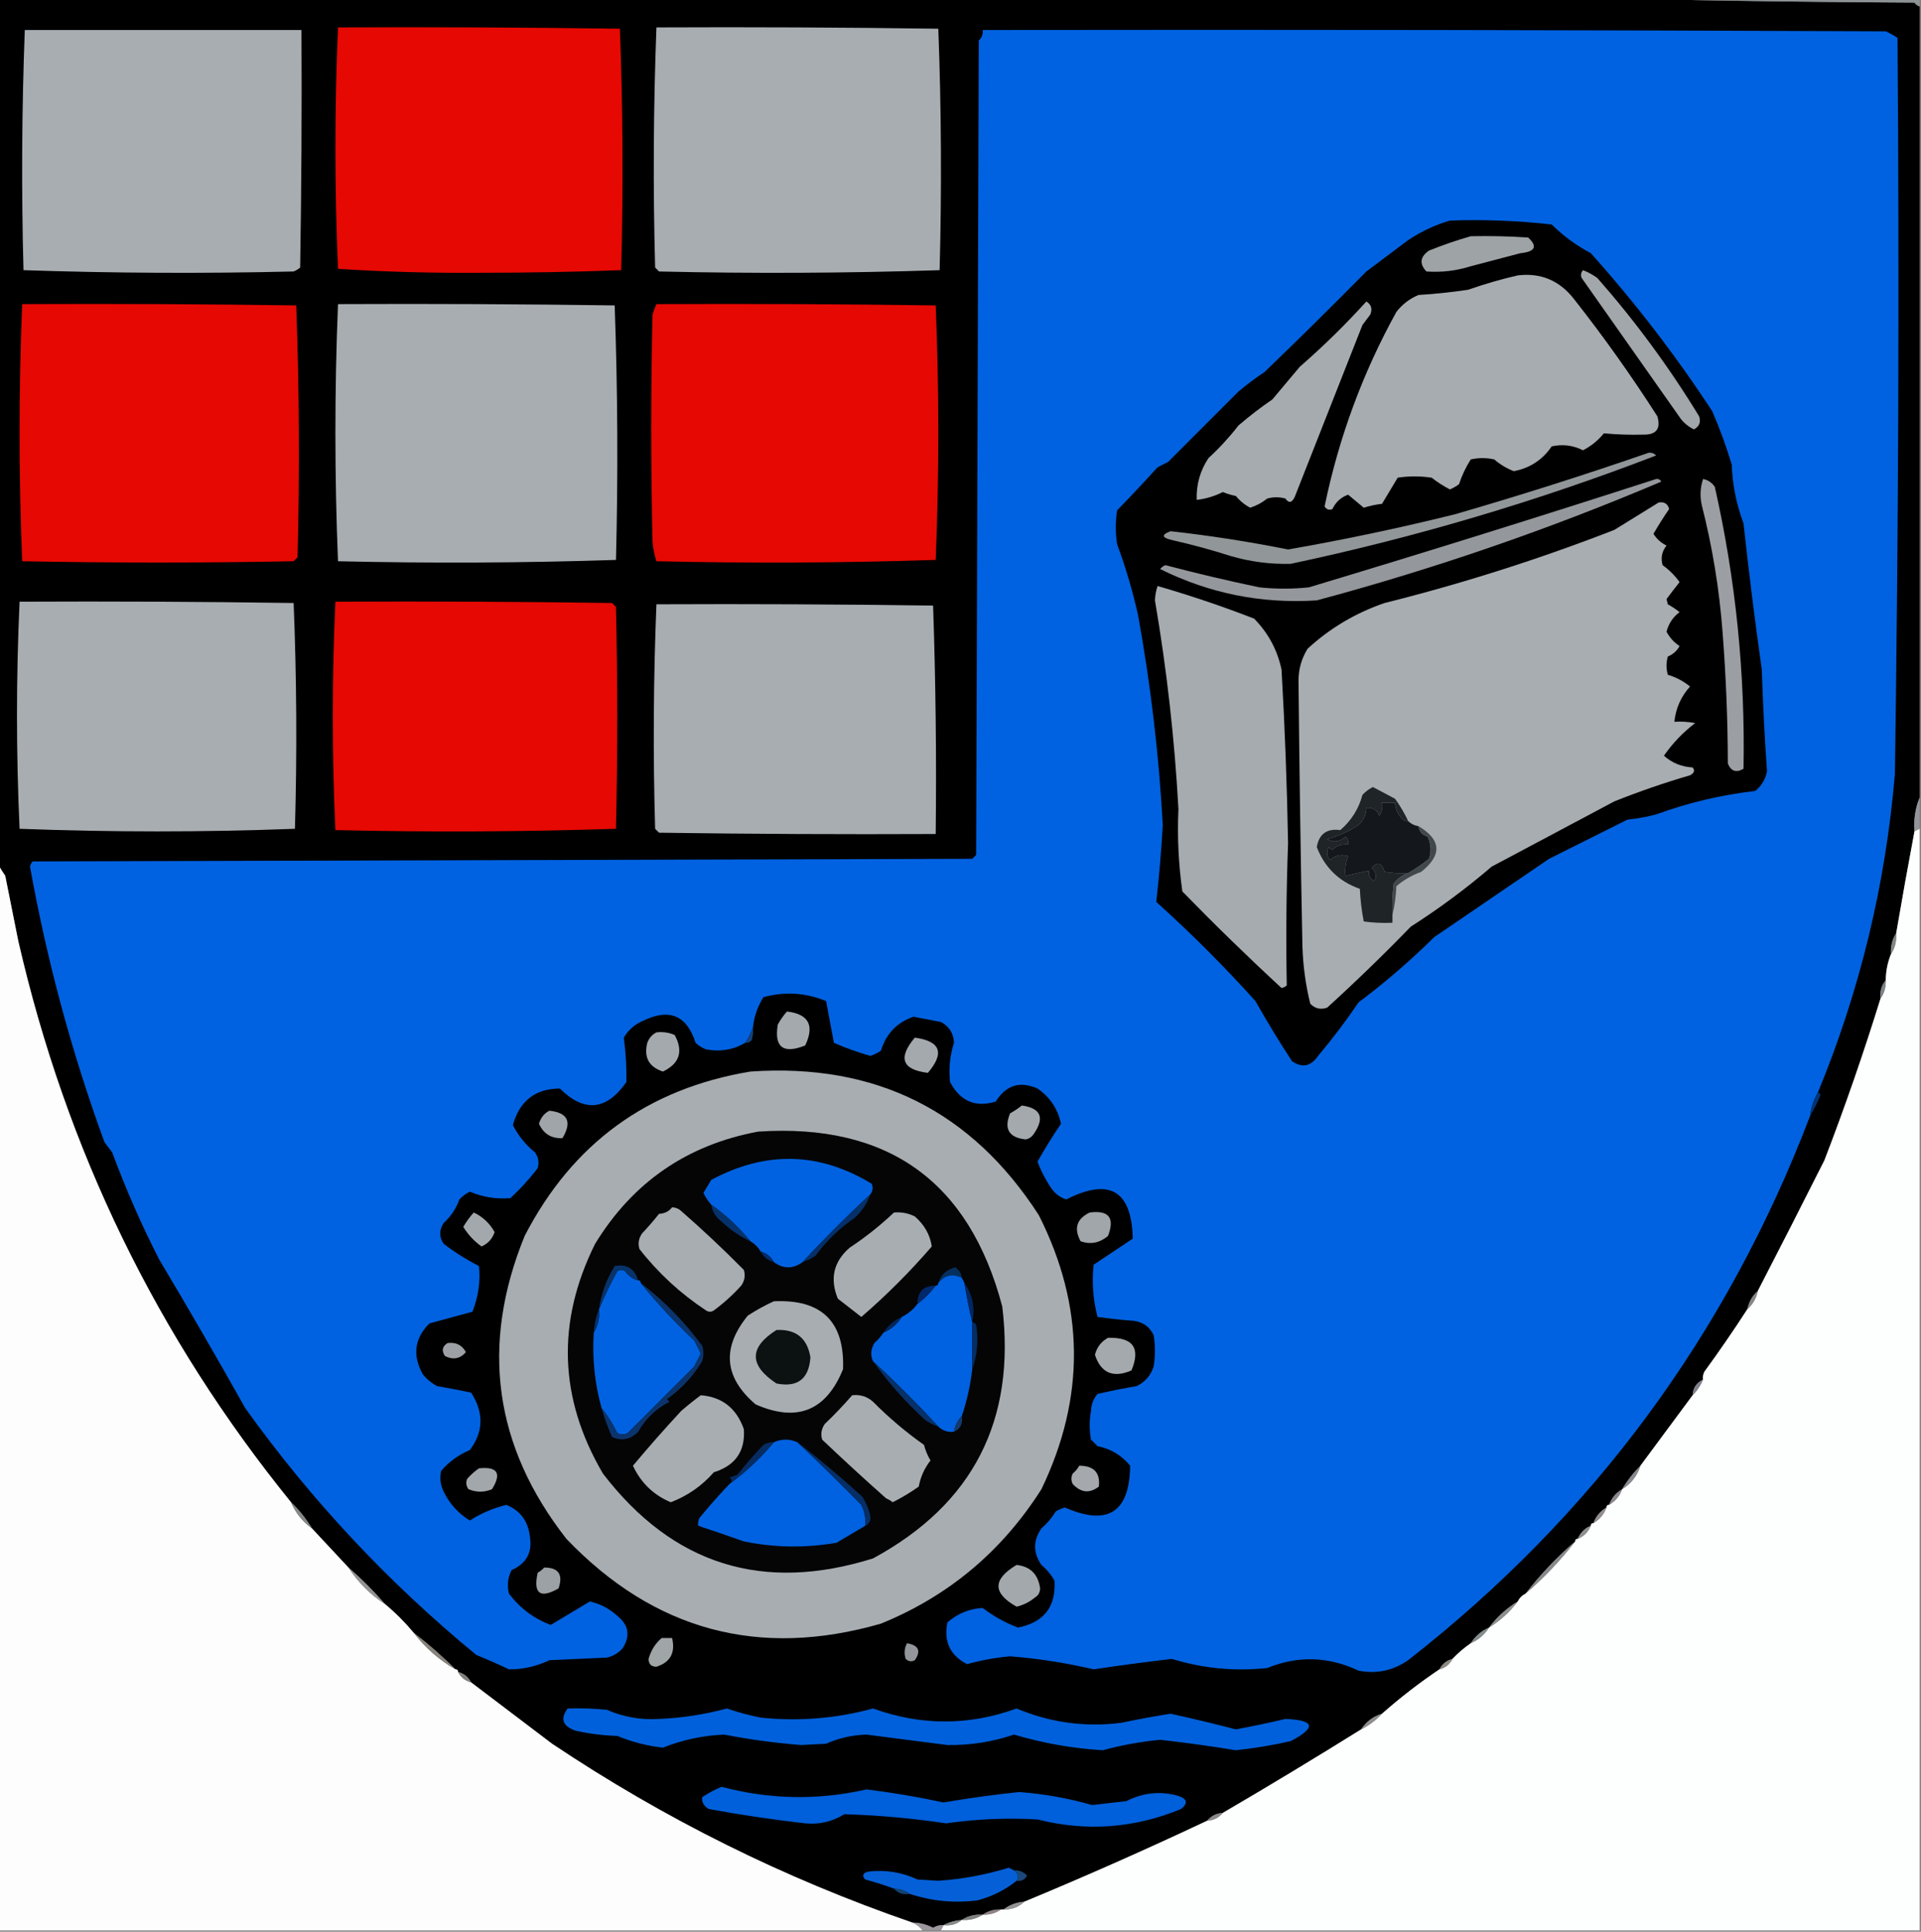 <?xml version="1.0" encoding="UTF-8"?>
<!DOCTYPE svg PUBLIC "-//W3C//DTD SVG 1.1//EN" "http://www.w3.org/Graphics/SVG/1.1/DTD/svg11.dtd">
<svg xmlns="http://www.w3.org/2000/svg" version="1.1" width="736px" height="740px" style="shape-rendering:geometricPrecision; text-rendering:geometricPrecision; image-rendering:optimizeQuality; fill-rule:evenodd; clip-rule:evenodd" xmlns:xlink="http://www.w3.org/1999/xlink">
<rect width="100%" height="100%" fill="#808080" stroke="none"/>
<g><path style="opacity:1" fill="#000000" d="M -0.5,-0.5 C 207.5,-0.5 415.5,-0.5 623.5,-0.5C 659.998,0.333 696.664,0.833 733.5,1C 734.044,1.717 734.711,2.217 735.5,2.5C 735.5,103.5 735.5,204.5 735.5,305.5C 733.823,309.545 733.156,313.878 733.5,318.5C 731.063,331.452 728.73,344.452 726.5,357.5C 724.96,359.838 724.294,362.505 724.5,365.5C 723.207,368.679 722.54,372.012 722.5,375.5C 720.837,377.438 720.171,379.772 720.5,382.5C 714.039,403.38 706.873,424.047 699,444.5C 690.598,461.2 682.098,477.867 673.5,494.5C 671.412,496.336 670.079,498.669 669.5,501.5C 664.281,509.574 658.781,517.574 653,525.5C 652.517,526.448 652.351,527.448 652.5,528.5C 649.956,529.708 648.622,531.708 648.5,534.5C 641.865,543.476 635.198,552.476 628.5,561.5C 625.791,564.208 623.458,567.208 621.5,570.5C 619.086,571.911 617.419,573.911 616.5,576.5C 615.833,576.5 615.5,576.833 615.5,577.5C 613.086,578.911 611.419,580.911 610.5,583.5C 609.833,583.5 609.5,583.833 609.5,584.5C 607.184,585.422 605.517,587.089 604.5,589.5C 603.833,589.5 603.5,589.833 603.5,590.5C 596.442,596.556 590.109,603.222 584.5,610.5C 583.167,611.167 582.167,612.167 581.5,613.5C 577.229,616.101 573.563,619.434 570.5,623.5C 567.573,624.757 565.239,626.757 563.5,629.5C 560.94,631.273 558.607,633.273 556.5,635.5C 554.251,636.08 552.585,637.413 551.5,639.5C 543.797,644.685 536.463,650.352 529.5,656.5C 526.109,657.529 523.443,659.529 521.5,662.5C 503.959,673.434 486.292,684.101 468.5,694.5C 466.03,694.654 464.03,695.654 462.5,697.5C 439.344,708.415 416.011,718.749 392.5,728.5C 389.458,728.733 386.792,729.733 384.5,731.5C 384.167,731.5 383.833,731.5 383.5,731.5C 380.848,731.41 378.515,732.076 376.5,733.5C 373.505,733.294 370.838,733.96 368.5,735.5C 365.933,735.721 363.599,736.388 361.5,737.5C 360.07,737.421 358.736,737.754 357.5,738.5C 354.979,737.215 352.313,736.548 349.5,736.5C 300.462,719.593 254.462,696.759 211.5,668C 201.185,660.172 190.852,652.339 180.5,644.5C 179.415,642.413 177.749,641.08 175.5,640.5C 175.5,639.833 175.167,639.5 174.5,639.5C 169.468,634.467 164.135,629.801 158.5,625.5C 155.167,621.5 151.5,617.833 147.5,614.5C 143.167,609.5 138.5,604.833 133.5,600.5C 128.861,595.526 124.195,590.526 119.5,585.5C 117.312,581.793 114.645,578.46 111.5,575.5C 60.159,512.145 25.326,440.478 7,360.5C 5.331,352.138 3.664,343.805 2,335.5C 1.066,334.142 0.232,332.808 -0.5,331.5C -0.5,220.833 -0.5,110.167 -0.5,-0.5 Z"/></g>
<g><path style="opacity:1" fill="#8d9395" d="M 623.5,-0.5 C 660.833,-0.5 698.167,-0.5 735.5,-0.5C 735.5,0.5 735.5,1.5 735.5,2.5C 734.711,2.217 734.044,1.717 733.5,1C 696.664,0.833 659.998,0.333 623.5,-0.5 Z"/></g>
<g><path style="opacity:1" fill="#e60802" d="M 129.5,10.5 C 165.502,10.333 201.502,10.5 237.5,11C 238.662,41.762 238.829,72.595 238,103.5C 220.239,104.163 202.405,104.497 184.5,104.5C 166.079,104.655 147.746,104.155 129.5,103C 128.17,72.167 128.17,41.333 129.5,10.5 Z"/></g>
<g><path style="opacity:1" fill="#a8adb1" d="M 251.5,10.5 C 287.502,10.333 323.502,10.5 359.5,11C 360.662,41.762 360.829,72.595 360,103.5C 324.238,104.663 288.405,104.829 252.5,104C 252,103.5 251.5,103 251,102.5C 250.175,71.762 250.342,41.095 251.5,10.5 Z"/></g>
<g><path style="opacity:1" fill="#0062e1" d="M 696.5,418.5 C 694.928,421.215 693.928,424.215 693.5,427.5C 661.58,511.266 610.246,580.766 539.5,636C 533.722,640.01 527.388,641.344 520.5,640C 508.964,634.529 497.297,634.196 485.5,639C 473.08,640.33 460.914,639.163 449,635.5C 438.977,636.673 428.977,638.006 419,639.5C 408.479,637.038 397.812,635.372 387,634.5C 381.4,635.016 375.9,636.016 370.5,637.5C 363.989,634.142 361.489,628.809 363,621.5C 366.999,618.073 371.499,616.239 376.5,616C 380.708,619.184 385.208,621.684 390,623.5C 399.97,621.539 404.637,615.539 404,605.5C 402.71,603.208 401.043,601.208 399,599.5C 395.788,594.867 395.788,590.2 399,585.5C 401.19,583.612 403.023,581.445 404.5,579C 405.609,578.362 406.775,577.862 408,577.5C 424.441,584.717 432.774,579.383 433,561.5C 429.754,557.523 425.587,555.023 420.5,554C 419.667,553.167 418.833,552.333 418,551.5C 417.333,547.833 417.333,544.167 418,540.5C 418.093,537.993 418.926,535.826 420.5,534C 425.444,532.856 430.444,531.856 435.5,531C 438.728,529.437 440.895,526.937 442,523.5C 442.667,519.5 442.667,515.5 442,511.5C 440.52,508.337 438.02,506.504 434.5,506C 429.802,505.649 425.136,505.149 420.5,504.5C 418.786,497.931 418.286,491.264 419,484.5C 424,481.167 429,477.833 434,474.5C 433.595,456.071 425.095,451.071 408.5,459.5C 406.247,458.747 404.413,457.414 403,455.5C 400.747,452.239 398.913,448.739 397.5,445C 400.323,440.02 403.323,435.187 406.5,430.5C 405.297,424.798 402.297,420.298 397.5,417C 390.765,414.028 385.431,415.695 381.5,422C 373.715,424.364 367.881,421.864 364,414.5C 363.427,409.41 363.927,404.41 365.5,399.5C 365.355,395.876 363.688,393.209 360.5,391.5C 356.959,390.8 353.459,390.133 350,389.5C 343.694,391.641 339.528,395.975 337.5,402.5C 336.264,403.357 334.931,404.023 333.5,404.5C 328.676,403.132 324.009,401.465 319.5,399.5C 318.5,394.167 317.5,388.833 316.5,383.5C 308.687,380.271 300.687,379.771 292.5,382C 290.274,385.54 288.94,389.373 288.5,393.5C 287.799,395.588 286.799,397.588 285.5,399.5C 280.932,402.181 275.932,403.014 270.5,402C 268.998,401.417 267.665,400.584 266.5,399.5C 263.16,388.995 256.493,386.161 246.5,391C 243.265,392.36 240.765,394.527 239,397.5C 239.752,403.114 240.086,408.78 240,414.5C 232.367,425.435 223.867,426.269 214.5,417C 205.102,417.043 199.102,421.709 196.5,431C 198.561,435.068 201.395,438.568 205,441.5C 206.301,443.365 206.635,445.365 206,447.5C 202.841,451.659 199.341,455.492 195.5,459C 190.131,459.433 184.965,458.6 180,456.5C 178.488,457.257 177.154,458.257 176,459.5C 174.744,463.016 172.744,466.016 170,468.5C 168.195,471.211 168.195,473.878 170,476.5C 174.233,479.729 178.733,482.562 183.5,485C 184.119,490.934 183.286,496.768 181,502.5C 175.545,503.96 170.045,505.46 164.5,507C 158.785,512.747 157.952,519.247 162,526.5C 163.543,528.378 165.376,529.878 167.5,531C 171.852,531.752 176.185,532.585 180.5,533.5C 185.443,541.175 185.276,548.508 180,555.5C 175.712,557.27 172.045,559.937 169,563.5C 168.416,566.257 168.75,568.923 170,571.5C 172.295,576.128 175.629,579.795 180,582.5C 184.304,579.729 188.971,577.729 194,576.5C 199.302,578.66 202.302,582.66 203,588.5C 204.065,594.624 201.732,598.957 196,601.5C 194.543,604.366 194.21,607.366 195,610.5C 199.235,616.083 204.569,620.083 211,622.5C 216.028,619.455 221.028,616.455 226,613.5C 229.992,614.413 233.492,616.246 236.5,619C 240.927,622.548 241.594,626.714 238.5,631.5C 236.869,633.297 234.869,634.464 232.5,635C 225.167,635.333 217.833,635.667 210.5,636C 205.376,638.412 200.209,639.579 195,639.5C 190.907,637.538 186.741,635.704 182.5,634C 148.797,606.301 119.297,574.801 94,539.5C 83.28,520.401 72.28,501.401 61,482.5C 54.204,469.236 48.204,455.569 43,441.5C 42,440.167 41,438.833 40,437.5C 27.444,403.106 17.944,367.939 11.5,332C 11.645,331.228 11.978,330.561 12.5,330C 132.5,329.667 252.5,329.333 372.5,329C 373,328.5 373.5,328 374,327.5C 374.333,223.5 374.667,119.5 375,15.5C 376.188,14.437 376.688,13.103 376.5,11.5C 491.834,11.333 607.167,11.5 722.5,12C 724.081,12.707 725.581,13.54 727,14.5C 727.712,108.503 727.379,202.503 726,296.5C 722.45,338.765 712.617,379.432 696.5,418.5 Z"/></g>
<g><path style="opacity:1" fill="#a8adb1" d="M 9.5,11.5 C 44.833,11.5 80.167,11.5 115.5,11.5C 115.667,41.835 115.5,72.168 115,102.5C 114.25,103.126 113.416,103.626 112.5,104C 77.929,104.829 43.429,104.662 9,103.5C 8.175,72.762 8.342,42.095 9.5,11.5 Z"/></g>
<g><path style="opacity:1" fill="#000000" d="M 555.5,84.5 C 568.599,84.038 581.599,84.538 594.5,86C 598.967,90.4 603.967,94.066 609.5,97C 626.56,116.048 642.06,136.215 656,157.5C 658.902,164.208 661.402,171.041 663.5,178C 663.739,185.566 665.239,193.066 668,200.5C 670.034,219.203 672.367,237.87 675,256.5C 675.418,269.546 676.085,282.546 677,295.5C 676.394,298.548 674.894,301.048 672.5,303C 659.462,304.505 646.796,307.505 634.5,312C 630.886,312.945 627.219,313.612 623.5,314C 613.5,319 603.5,324 593.5,329C 578.875,338.94 564.209,348.94 549.5,359C 540.312,368.063 530.646,376.396 520.5,384C 515.698,391.102 510.531,397.936 505,404.5C 502.209,408.554 498.875,409.22 495,406.5C 490.082,399 485.416,391.333 481,383.5C 469,370.167 456.333,357.5 443,345.5C 444.113,335.748 444.946,325.914 445.5,316C 444.011,288.95 440.844,262.117 436,235.5C 433.938,226.315 431.272,217.315 428,208.5C 427.333,204.167 427.333,199.833 428,195.5C 433.265,190.112 438.432,184.612 443.5,179C 444.833,178.333 446.167,177.667 447.5,177C 456.446,168.054 465.446,159.054 474.5,150C 477.692,147.308 481.025,144.808 484.5,142.5C 497.572,129.929 510.572,117.096 523.5,104C 528.833,100 534.167,96 539.5,92C 544.542,88.643 549.876,86.143 555.5,84.5 Z"/></g>
<g><path style="opacity:1" fill="#9ea3a6" d="M 563.5,90.5 C 570.841,90.334 578.174,90.5 585.5,91C 589.194,94.432 588.194,96.432 582.5,97C 576.144,98.676 569.811,100.342 563.5,102C 557.937,103.748 552.271,104.415 546.5,104C 543.735,101.034 544.068,98.367 547.5,96C 552.839,93.847 558.172,92.014 563.5,90.5 Z"/></g>
<g><path style="opacity:1" fill="#a2a7ab" d="M 606.5,103.5 C 608.426,104.242 610.259,105.242 612,106.5C 626.544,123.042 639.544,140.709 651,159.5C 651.732,161.706 651.065,163.372 649,164.5C 647.045,163.547 645.378,162.213 644,160.5C 631.363,142.521 618.696,124.521 606,106.5C 605.53,105.423 605.697,104.423 606.5,103.5 Z"/></g>
<g><path style="opacity:1" fill="#a7acb0" d="M 581.5,105.5 C 590.298,104.434 597.464,107.434 603,114.5C 614.403,128.973 625.07,143.973 635,159.5C 636.394,164.279 634.56,166.613 629.5,166.5C 624.533,166.64 619.533,166.473 614.5,166C 612.268,168.735 609.601,170.902 606.5,172.5C 602.701,170.578 598.701,170.078 594.5,171C 591.005,176.154 586.172,179.32 580,180.5C 577.277,179.459 574.777,177.959 572.5,176C 569.5,175.333 566.5,175.333 563.5,176C 561.599,178.97 560.099,182.136 559,185.5C 557.915,186.293 556.748,186.96 555.5,187.5C 553.032,186.197 550.699,184.697 548.5,183C 544.167,182.333 539.833,182.333 535.5,183C 533.5,186.333 531.5,189.667 529.5,193C 527.109,193.287 524.776,193.787 522.5,194.5C 520.5,192.833 518.5,191.167 516.5,189.5C 513.745,190.51 511.745,192.343 510.5,195C 509.275,195.563 508.275,195.23 507.5,194C 512.95,167.636 522.116,142.803 535,119.5C 537.264,116.567 540.098,114.4 543.5,113C 549.863,112.609 556.197,111.942 562.5,111C 568.883,108.769 575.216,106.935 581.5,105.5 Z"/></g>
<g><path style="opacity:1" fill="#e60803" d="M 8.5,116.5 C 43.502,116.333 78.502,116.5 113.5,117C 114.662,149.095 114.829,181.262 114,213.5C 113.5,214 113,214.5 112.5,215C 77.833,215.667 43.167,215.667 8.5,215C 7.17,182.167 7.17,149.333 8.5,116.5 Z"/></g>
<g><path style="opacity:1" fill="#a8adb1" d="M 129.5,116.5 C 164.835,116.333 200.168,116.5 235.5,117C 236.662,149.428 236.829,181.928 236,214.5C 200.571,215.663 165.071,215.829 129.5,215C 128.17,182.167 128.17,149.333 129.5,116.5 Z"/></g>
<g><path style="opacity:1" fill="#e50803" d="M 251.5,116.5 C 287.168,116.333 322.835,116.5 358.5,117C 359.829,149.434 359.829,181.934 358.5,214.5C 322.875,215.66 287.208,215.826 251.5,215C 250.726,212.595 250.226,210.095 250,207.5C 249.333,178.5 249.333,149.5 250,120.5C 250.41,119.099 250.91,117.766 251.5,116.5 Z"/></g>
<g><path style="opacity:1" fill="#a6abaf" d="M 523.5,115.5 C 525.377,116.659 525.877,118.326 525,120.5C 524,121.833 523,123.167 522,124.5C 513.358,146.487 504.692,168.487 496,190.5C 494.915,192.657 493.749,192.824 492.5,191C 490.167,190.333 487.833,190.333 485.5,191C 483.557,192.555 481.39,193.722 479,194.5C 476.888,193.392 475.054,191.892 473.5,190C 471.782,189.654 470.115,189.154 468.5,188.5C 465.32,190.095 461.987,191.095 458.5,191.5C 458.301,185.642 459.801,180.309 463,175.5C 467.202,171.633 471.035,167.467 474.5,163C 478.653,159.425 482.986,156.091 487.5,153C 491,148.833 494.5,144.667 498,140.5C 507.059,132.607 515.559,124.274 523.5,115.5 Z"/></g>
<g><path style="opacity:1" fill="#9b9fa3" d="M 652.5,183.5 C 654.371,183.859 655.871,184.859 657,186.5C 665.017,222.001 668.684,258.001 668,294.5C 665.224,296.14 663.224,295.473 662,292.5C 661.956,275.85 661.289,259.184 660,242.5C 658.776,225.936 656.109,209.602 652,193.5C 651.253,190.076 651.42,186.743 652.5,183.5 Z"/></g>
<g><path style="opacity:1" fill="#a8adb1" d="M 635.5,192.5 C 637.635,192.147 638.968,192.98 639.5,195C 637.367,198.104 635.367,201.271 633.5,204.5C 634.707,206.449 636.373,207.949 638.5,209C 636.718,211.243 636.218,213.743 637,216.5C 639.562,218.346 641.729,220.513 643.5,223C 641.757,225.178 640.09,227.344 638.5,229.5C 638.667,230.167 638.833,230.833 639,231.5C 640.586,232.376 642.086,233.376 643.5,234.5C 640.973,236.377 639.306,238.877 638.5,242C 639.707,244.266 641.374,246.099 643.5,247.5C 642.472,249.361 640.972,250.695 639,251.5C 638.333,253.833 638.333,256.167 639,258.5C 642.156,259.437 644.989,260.937 647.5,263C 644.055,266.825 642.055,271.325 641.5,276.5C 644.187,276.336 646.854,276.503 649.5,277C 644.87,280.499 640.87,284.665 637.5,289.5C 640.564,292.249 644.23,293.749 648.5,294C 649.458,295.147 649.125,296.147 647.5,297C 637.675,299.873 628.008,303.206 618.5,307C 602.833,315.333 587.167,323.667 571.5,332C 561.702,340.398 551.368,348.065 540.5,355C 530.137,365.697 519.471,376.03 508.5,386C 505.975,386.896 503.808,386.396 502,384.5C 500.231,377.276 499.231,369.943 499,362.5C 498.327,328.466 497.827,294.466 497.5,260.5C 497.551,256.179 498.718,252.179 501,248.5C 509.562,240.634 519.395,234.8 530.5,231C 560.406,223.522 589.739,214.189 618.5,203C 624.231,199.475 629.897,195.975 635.5,192.5 Z"/></g>
<g><path style="opacity:1" fill="#919699" d="M 631.5,173.5 C 632.675,173.281 633.675,173.614 634.5,174.5C 588.895,192.051 542.228,205.884 494.5,216C 486.7,216.201 479.033,215.201 471.5,213C 464.271,210.692 456.937,208.692 449.5,207C 445.069,206.054 444.735,204.887 448.5,203.5C 463.581,205.179 478.581,207.512 493.5,210.5C 514.978,206.76 536.312,202.26 557.5,197C 582.437,189.771 607.104,181.937 631.5,173.5 Z"/></g>
<g><path style="opacity:1" fill="#a6abaf" d="M 443.5,224.5 C 455.997,228.103 468.331,232.269 480.5,237C 485.878,242.447 489.378,248.947 491,256.5C 492.271,278.647 493.104,300.814 493.5,323C 492.832,341.156 492.665,359.323 493,377.5C 492.439,378.022 491.772,378.355 491,378.5C 478.041,366.542 465.374,354.209 453,341.5C 451.522,330.996 451.022,320.496 451.5,310C 450.036,283.161 447.036,256.495 442.5,230C 442.581,228.076 442.914,226.243 443.5,224.5 Z"/></g>
<g><path style="opacity:1" fill="#94979b" d="M 634.5,183.5 C 635.376,183.369 636.043,183.702 636.5,184.5C 593.622,202.725 549.622,217.892 504.5,230C 483.375,231.363 463.375,227.363 444.5,218C 445.025,217.308 445.692,216.808 446.5,216.5C 458.427,219.642 470.427,222.476 482.5,225C 488.833,225.667 495.167,225.667 501.5,225C 546.103,211.585 590.436,197.751 634.5,183.5 Z"/></g>
<g><path style="opacity:1" fill="#a8adb1" d="M 7.5,230.5 C 42.502,230.333 77.502,230.5 112.5,231C 113.662,259.761 113.828,288.595 113,317.5C 77.9,318.829 42.733,318.829 7.5,317.5C 6.175,288.5 6.175,259.5 7.5,230.5 Z"/></g>
<g><path style="opacity:1" fill="#e60802" d="M 128.5,230.5 C 163.835,230.333 199.168,230.5 234.5,231C 235,231.5 235.5,232 236,232.5C 236.667,260.833 236.667,289.167 236,317.5C 200.238,318.663 164.405,318.829 128.5,318C 127.171,288.833 127.171,259.667 128.5,230.5 Z"/></g>
<g><path style="opacity:1" fill="#a8adb1" d="M 251.5,231.5 C 286.835,231.333 322.168,231.5 357.5,232C 358.495,261.093 358.829,290.26 358.5,319.5C 323.165,319.667 287.832,319.5 252.5,319C 252,318.5 251.5,318 251,317.5C 250.176,288.761 250.342,260.095 251.5,231.5 Z"/></g>
<g><path style="opacity:1" fill="#92969b" d="M 735.5,305.5 C 735.5,309.5 735.5,313.5 735.5,317.5C 734.833,317.833 734.167,318.167 733.5,318.5C 733.156,313.878 733.823,309.545 735.5,305.5 Z"/></g>
<g><path style="opacity:1" fill="#fdfefe" d="M 735.5,317.5 C 735.5,458.167 735.5,598.833 735.5,739.5C 610.5,739.5 485.5,739.5 360.5,739.5C 360.833,738.833 361.167,738.167 361.5,737.5C 364.228,737.829 366.562,737.163 368.5,735.5C 371.495,735.706 374.162,735.04 376.5,733.5C 379.152,733.59 381.485,732.924 383.5,731.5C 383.833,731.5 384.167,731.5 384.5,731.5C 387.649,731.585 390.316,730.585 392.5,728.5C 416.011,718.749 439.344,708.415 462.5,697.5C 464.97,697.346 466.97,696.346 468.5,694.5C 486.292,684.101 503.959,673.434 521.5,662.5C 524.533,660.984 527.2,658.984 529.5,656.5C 536.463,650.352 543.797,644.685 551.5,639.5C 553.749,638.92 555.415,637.587 556.5,635.5C 558.607,633.273 560.94,631.273 563.5,629.5C 566.427,628.243 568.761,626.243 570.5,623.5C 574.771,620.899 578.437,617.566 581.5,613.5C 582.167,612.167 583.167,611.167 584.5,610.5C 591.558,604.444 597.891,597.778 603.5,590.5C 603.5,589.833 603.833,589.5 604.5,589.5C 606.816,588.578 608.483,586.911 609.5,584.5C 609.5,583.833 609.833,583.5 610.5,583.5C 612.914,582.089 614.581,580.089 615.5,577.5C 615.5,576.833 615.833,576.5 616.5,576.5C 618.914,575.089 620.581,573.089 621.5,570.5C 624.973,568.363 627.306,565.363 628.5,561.5C 635.198,552.476 641.865,543.476 648.5,534.5C 650.218,532.777 651.551,530.777 652.5,528.5C 652.351,527.448 652.517,526.448 653,525.5C 658.781,517.574 664.281,509.574 669.5,501.5C 671.588,499.664 672.921,497.331 673.5,494.5C 682.098,477.867 690.598,461.2 699,444.5C 706.873,424.047 714.039,403.38 720.5,382.5C 721.924,380.485 722.59,378.152 722.5,375.5C 722.54,372.012 723.207,368.679 724.5,365.5C 726.04,363.162 726.706,360.495 726.5,357.5C 728.73,344.452 731.063,331.452 733.5,318.5C 734.167,318.167 734.833,317.833 735.5,317.5 Z"/></g>
<g><path style="opacity:1" fill="#14171c" d="M 539.5,314.5 C 540.605,315.6 541.938,316.267 543.5,316.5C 543.762,318.564 544.929,319.897 547,320.5C 548.276,323.366 548.443,326.2 547.5,329C 544.935,331.08 542.268,332.913 539.5,334.5C 536.482,334.665 533.482,334.498 530.5,334C 529.387,330.412 527.72,329.912 525.5,332.5C 527.333,333.968 527.666,335.635 526.5,337.5C 524.889,336.68 524.222,335.346 524.5,333.5C 521.5,334.167 518.5,334.833 515.5,335.5C 515.232,332.881 515.565,330.381 516.5,328C 513.87,327.155 511.536,327.655 509.5,329.5C 508.369,327.926 508.202,326.259 509,324.5C 509.414,324.957 509.914,325.291 510.5,325.5C 512.173,323.914 514.173,323.247 516.5,323.5C 516.719,322.325 516.386,321.325 515.5,320.5C 513.401,322.52 511.067,322.854 508.5,321.5C 512.878,320.238 516.878,318.404 520.5,316C 522.451,314.266 523.451,312.099 523.5,309.5C 525.912,309.244 527.579,310.244 528.5,312.5C 529.452,310.955 529.785,309.288 529.5,307.5C 531.167,307.5 532.833,307.5 534.5,307.5C 534.608,309.783 535.441,311.783 537,313.5C 537.671,314.252 538.504,314.586 539.5,314.5 Z"/></g>
<g><path style="opacity:1" fill="#1f2527" d="M 539.5,314.5 C 538.504,314.586 537.671,314.252 537,313.5C 535.441,311.783 534.608,309.783 534.5,307.5C 532.833,307.5 531.167,307.5 529.5,307.5C 529.785,309.288 529.452,310.955 528.5,312.5C 527.579,310.244 525.912,309.244 523.5,309.5C 523.451,312.099 522.451,314.266 520.5,316C 516.878,318.404 512.878,320.238 508.5,321.5C 511.067,322.854 513.401,322.52 515.5,320.5C 516.386,321.325 516.719,322.325 516.5,323.5C 514.173,323.247 512.173,323.914 510.5,325.5C 509.914,325.291 509.414,324.957 509,324.5C 508.202,326.259 508.369,327.926 509.5,329.5C 511.536,327.655 513.87,327.155 516.5,328C 515.565,330.381 515.232,332.881 515.5,335.5C 518.5,334.833 521.5,334.167 524.5,333.5C 524.222,335.346 524.889,336.68 526.5,337.5C 527.666,335.635 527.333,333.968 525.5,332.5C 527.72,329.912 529.387,330.412 530.5,334C 533.482,334.498 536.482,334.665 539.5,334.5C 537.333,335.198 535.5,336.531 534,338.5C 533.501,342.486 533.334,346.486 533.5,350.5C 533.5,351.5 533.5,352.5 533.5,353.5C 529.818,353.665 526.152,353.499 522.5,353C 521.7,348.92 521.2,344.753 521,340.5C 513.054,337.721 507.554,332.388 504.5,324.5C 505.37,319.471 508.37,317.305 513.5,318C 517.721,314.395 520.554,309.895 522,304.5C 523.154,303.257 524.488,302.257 526,301.5C 528.814,302.966 531.647,304.466 534.5,306C 536.45,308.706 538.117,311.539 539.5,314.5 Z"/></g>
<g><path style="opacity:1" fill="#41484d" d="M 543.5,316.5 C 552.257,321.736 552.59,327.57 544.5,334C 540.963,335.281 537.796,337.114 535,339.5C 534.823,343.356 534.323,347.023 533.5,350.5C 533.334,346.486 533.501,342.486 534,338.5C 535.5,336.531 537.333,335.198 539.5,334.5C 542.268,332.913 544.935,331.08 547.5,329C 548.443,326.2 548.276,323.366 547,320.5C 544.929,319.897 543.762,318.564 543.5,316.5 Z"/></g>
<g><path style="opacity:1" fill="#fdfdfd" d="M -0.5,331.5 C 0.232,332.808 1.066,334.142 2,335.5C 3.664,343.805 5.331,352.138 7,360.5C 25.326,440.478 60.159,512.145 111.5,575.5C 113.208,579.572 115.874,582.905 119.5,585.5C 124.195,590.526 128.861,595.526 133.5,600.5C 137.167,606.167 141.833,610.833 147.5,614.5C 151.5,617.833 155.167,621.5 158.5,625.5C 162.94,631.278 168.273,635.945 174.5,639.5C 175.167,639.5 175.5,639.833 175.5,640.5C 176.585,642.587 178.251,643.92 180.5,644.5C 190.852,652.339 201.185,660.172 211.5,668C 254.462,696.759 300.462,719.593 349.5,736.5C 351.076,737.143 352.41,738.143 353.5,739.5C 235.5,739.5 117.5,739.5 -0.5,739.5C -0.5,603.5 -0.5,467.5 -0.5,331.5 Z"/></g>
<g><path style="opacity:1" fill="#838788" d="M 726.5,357.5 C 726.706,360.495 726.04,363.162 724.5,365.5C 724.294,362.505 724.96,359.838 726.5,357.5 Z"/></g>
<g><path style="opacity:1" fill="#7c8489" d="M 722.5,375.5 C 722.59,378.152 721.924,380.485 720.5,382.5C 720.171,379.772 720.837,377.438 722.5,375.5 Z"/></g>
<g><path style="opacity:1" fill="#a4a9ad" d="M 301.5,387.5 C 309.823,388.474 312.156,392.807 308.5,400.5C 300.057,403.872 296.557,401.206 298,392.5C 298.997,390.677 300.164,389.01 301.5,387.5 Z"/></g>
<g><path style="opacity:1" fill="#a4a9ad" d="M 251.5,395.5 C 253.924,395.192 256.257,395.526 258.5,396.5C 261.885,402.731 260.385,407.398 254,410.5C 248.611,408.724 246.611,405.058 248,399.5C 248.69,397.65 249.856,396.316 251.5,395.5 Z"/></g>
<g><path style="opacity:1" fill="#16417b" d="M 288.5,393.5 C 288.66,395.199 288.494,396.866 288,398.5C 287.329,399.252 286.496,399.586 285.5,399.5C 286.799,397.588 287.799,395.588 288.5,393.5 Z"/></g>
<g><path style="opacity:1" fill="#a4a9ad" d="M 350.5,397.5 C 360.346,398.866 362.012,403.366 355.5,411C 345.61,409.789 343.944,405.289 350.5,397.5 Z"/></g>
<g><path style="opacity:1" fill="#a8adb1" d="M 287.5,410.5 C 335.373,407.187 372.206,425.52 398,465.5C 415.615,500.334 415.948,535.334 399,570.5C 383.894,594.286 363.394,611.452 337.5,622C 290.774,635.444 250.607,624.61 217,589.5C 189.268,554.042 183.935,515.376 201,473.5C 219.305,438.027 248.138,417.027 287.5,410.5 Z"/></g>
<g><path style="opacity:1" fill="#023474" d="M 696.5,418.5 C 697.043,418.56 697.376,418.893 697.5,419.5C 696.339,422.358 695.006,425.025 693.5,427.5C 693.928,424.215 694.928,421.215 696.5,418.5 Z"/></g>
<g><path style="opacity:1" fill="#a4a9ad" d="M 391.5,423.5 C 398.861,424.557 400.361,428.224 396,434.5C 395.261,435.574 394.261,436.241 393,436.5C 386.552,435.815 384.552,432.482 387,426.5C 388.652,425.601 390.152,424.601 391.5,423.5 Z"/></g>
<g><path style="opacity:1" fill="#a0a5a9" d="M 210.5,425.5 C 217.571,426.272 219.237,429.772 215.5,436C 211.278,436.22 208.278,434.387 206.5,430.5C 207.16,428.185 208.493,426.519 210.5,425.5 Z"/></g>
<g><path style="opacity:1" fill="#050506" d="M 290.5,433.5 C 340.177,430.237 371.344,452.57 384,500.5C 389.29,544.09 372.79,576.257 334.5,597C 292.271,610.255 257.771,599.421 231,564.5C 214.135,535.744 213.135,506.411 228,476.5C 242.454,452.878 263.287,438.544 290.5,433.5 Z"/></g>
<g><path style="opacity:1" fill="#0062e1" d="M 333.5,457.5 C 324.5,465.833 315.833,474.5 307.5,483.5C 303.833,486.167 300.167,486.167 296.5,483.5C 295.415,481.413 293.749,480.08 291.5,479.5C 290.5,477.833 289.167,476.5 287.5,475.5C 283.113,470.146 278.113,465.48 272.5,461.5C 271.315,460.143 270.315,458.643 269.5,457C 270.484,455.343 271.484,453.677 272.5,452C 293.425,440.788 313.925,441.288 334,453.5C 334.579,454.928 334.412,456.262 333.5,457.5 Z"/></g>
<g><path style="opacity:1" fill="#a8adb1" d="M 257.5,462.5 C 258.583,462.539 259.583,462.873 260.5,463.5C 268.911,470.81 277.078,478.477 285,486.5C 285.635,488.635 285.301,490.635 284,492.5C 280.799,496.036 277.299,499.203 273.5,502C 272.5,502.667 271.5,502.667 270.5,502C 260.747,495.583 252.247,487.749 245,478.5C 244.365,476.365 244.699,474.365 246,472.5C 248.285,470.093 250.451,467.593 252.5,465C 254.653,464.901 256.319,464.067 257.5,462.5 Z"/></g>
<g><path style="opacity:1" fill="#a8adb1" d="M 342.5,464.5 C 345.32,464.248 347.986,464.748 350.5,466C 354.175,469.203 356.342,473.036 357,477.5C 348.6,487.233 339.6,496.233 330,504.5C 327.011,502.181 324.011,499.847 321,497.5C 317.868,489.842 319.368,483.342 325.5,478C 331.6,473.962 337.267,469.462 342.5,464.5 Z"/></g>
<g><path style="opacity:1" fill="#a1a6aa" d="M 417.5,464.5 C 424.86,463.547 427.193,466.547 424.5,473.5C 421.289,476.176 417.789,476.843 414,475.5C 411.35,470.562 412.517,466.895 417.5,464.5 Z"/></g>
<g><path style="opacity:1" fill="#053069" d="M 333.5,457.5 C 332.265,460.958 330.265,463.958 327.5,466.5C 321.687,470.479 316.687,475.313 312.5,481C 310.922,482.094 309.255,482.928 307.5,483.5C 315.833,474.5 324.5,465.833 333.5,457.5 Z"/></g>
<g><path style="opacity:1" fill="#a3a8ac" d="M 181.5,464.5 C 184.952,466.117 187.619,468.617 189.5,472C 188.631,474.579 186.965,476.412 184.5,477.5C 181.673,475.504 179.339,473.004 177.5,470C 178.665,468.008 179.998,466.175 181.5,464.5 Z"/></g>
<g><path style="opacity:1" fill="#06326c" d="M 272.5,461.5 C 278.113,465.48 283.113,470.146 287.5,475.5C 283.458,473.638 279.792,471.138 276.5,468C 274.266,466.362 272.933,464.195 272.5,461.5 Z"/></g>
<g><path style="opacity:1" fill="#012c6d" d="M 291.5,479.5 C 293.749,480.08 295.415,481.413 296.5,483.5C 294.251,482.92 292.585,481.587 291.5,479.5 Z"/></g>
<g><path style="opacity:1" fill="#0062e1" d="M 244.5,490.5 C 245.167,490.5 245.5,490.833 245.5,491.5C 251.739,499.244 258.572,506.578 266,513.5C 266.833,515.167 267.667,516.833 268.5,518.5C 267.667,520.167 266.833,521.833 266,523.5C 257.446,532.054 248.946,540.554 240.5,549C 239.167,549.667 237.833,549.667 236.5,549C 234.85,545.515 232.85,542.349 230.5,539.5C 227.86,530.069 226.86,520.403 227.5,510.5C 229.118,507.829 229.785,504.829 229.5,501.5C 231.527,496.623 233.86,491.79 236.5,487C 237.5,486.333 238.5,486.333 239.5,487C 240.789,488.802 242.456,489.969 244.5,490.5 Z"/></g>
<g><path style="opacity:1" fill="#052f5f" d="M 368.5,489.5 C 364.947,487.805 361.947,488.472 359.5,491.5C 360.518,488.317 362.685,486.317 366,485.5C 367.481,486.471 368.315,487.804 368.5,489.5 Z"/></g>
<g><path style="opacity:1" fill="#0062e1" d="M 368.5,489.5 C 368.833,490.167 369.167,490.833 369.5,491.5C 370.342,496.649 371.342,501.649 372.5,506.5C 372.5,512.5 372.5,518.5 372.5,524.5C 371.791,530.665 370.458,536.665 368.5,542.5C 366.912,544.113 365.912,546.113 365.5,548.5C 363.142,548.747 361.142,548.081 359.5,546.5C 351.5,537.833 343.167,529.5 334.5,521.5C 333.441,519.274 333.608,516.941 335,514.5C 336.376,513.295 337.542,511.962 338.5,510.5C 341.427,509.243 343.761,507.243 345.5,504.5C 347.95,503.289 349.95,501.622 351.5,499.5C 354.167,497.5 356.5,495.167 358.5,492.5C 359.167,492.5 359.5,492.167 359.5,491.5C 361.947,488.472 364.947,487.805 368.5,489.5 Z"/></g>
<g><path style="opacity:1" fill="#08336a" d="M 244.5,490.5 C 242.456,489.969 240.789,488.802 239.5,487C 238.5,486.333 237.5,486.333 236.5,487C 233.86,491.79 231.527,496.623 229.5,501.5C 230.352,495.598 232.352,490.098 235.5,485C 240.119,484.109 243.119,485.943 244.5,490.5 Z"/></g>
<g><path style="opacity:1" fill="#878886" d="M 673.5,494.5 C 672.921,497.331 671.588,499.664 669.5,501.5C 670.079,498.669 671.412,496.336 673.5,494.5 Z"/></g>
<g><path style="opacity:1" fill="#01286b" d="M 358.5,492.5 C 356.5,495.167 354.167,497.5 351.5,499.5C 351.49,494.844 353.823,492.51 358.5,492.5 Z"/></g>
<g><path style="opacity:1" fill="#a8adb1" d="M 296.5,498.5 C 314.824,497.658 323.658,506.325 323,524.5C 316.532,540.48 305.366,544.98 289.5,538C 277.432,527.708 276.432,516.375 286.5,504C 289.767,501.87 293.1,500.037 296.5,498.5 Z"/></g>
<g><path style="opacity:1" fill="#022763" d="M 369.5,491.5 C 372.672,496.029 373.672,501.029 372.5,506.5C 371.342,501.649 370.342,496.649 369.5,491.5 Z"/></g>
<g><path style="opacity:1" fill="#0c346c" d="M 245.5,491.5 C 254.446,498.376 262.28,506.376 269,515.5C 269.667,517.5 269.667,519.5 269,521.5C 265.526,527.273 261.026,532.107 255.5,536C 255.833,536.333 256.167,536.667 256.5,537C 251.359,539.641 247.359,543.474 244.5,548.5C 241.594,551.472 238.26,552.139 234.5,550.5C 232.908,546.971 231.574,543.305 230.5,539.5C 232.85,542.349 234.85,545.515 236.5,549C 237.833,549.667 239.167,549.667 240.5,549C 248.946,540.554 257.446,532.054 266,523.5C 266.833,521.833 267.667,520.167 268.5,518.5C 267.667,516.833 266.833,515.167 266,513.5C 258.572,506.578 251.739,499.244 245.5,491.5 Z"/></g>
<g><path style="opacity:1" fill="#04316c" d="M 229.5,501.5 C 229.785,504.829 229.118,507.829 227.5,510.5C 227.676,507.273 228.343,504.273 229.5,501.5 Z"/></g>
<g><path style="opacity:1" fill="#01265c" d="M 345.5,504.5 C 343.761,507.243 341.427,509.243 338.5,510.5C 340.239,507.757 342.573,505.757 345.5,504.5 Z"/></g>
<g><path style="opacity:1" fill="#a4a9ad" d="M 424.5,512.5 C 434.093,512.232 437.093,516.398 433.5,525C 426.477,528.004 421.81,526.004 419.5,519C 420.269,516.074 421.935,513.907 424.5,512.5 Z"/></g>
<g><path style="opacity:1" fill="#032e65" d="M 372.5,506.5 C 373.117,506.611 373.617,506.944 374,507.5C 374.943,513.436 374.443,519.103 372.5,524.5C 372.5,518.5 372.5,512.5 372.5,506.5 Z"/></g>
<g><path style="opacity:1" fill="#9da1a6" d="M 171.5,514.5 C 174.712,514.106 177.046,515.272 178.5,518C 176.287,520.537 173.621,521.037 170.5,519.5C 169.096,517.453 169.429,515.787 171.5,514.5 Z"/></g>
<g><path style="opacity:1" fill="#0c1112" d="M 297.5,509.5 C 304.976,509.145 309.309,512.645 310.5,520C 309.908,528.263 305.575,531.597 297.5,530C 286.942,523.021 286.942,516.188 297.5,509.5 Z"/></g>
<g><path style="opacity:1" fill="#073169" d="M 334.5,521.5 C 343.167,529.5 351.5,537.833 359.5,546.5C 357.745,545.928 356.078,545.094 354.5,544C 347.016,537.177 340.349,529.677 334.5,521.5 Z"/></g>
<g><path style="opacity:1" fill="#81808c" d="M 652.5,528.5 C 651.551,530.777 650.218,532.777 648.5,534.5C 648.622,531.708 649.956,529.708 652.5,528.5 Z"/></g>
<g><path style="opacity:1" fill="#a8adb1" d="M 268.5,534.5 C 276.676,535.151 282.176,539.485 285,547.5C 285.56,555.957 281.727,561.457 273.5,564C 268.944,569.194 263.444,573.028 257,575.5C 250.375,572.709 245.542,568.042 242.5,561.5C 248.481,554.352 254.647,547.352 261,540.5C 263.478,538.361 265.978,536.361 268.5,534.5 Z"/></g>
<g><path style="opacity:1" fill="#a8adb1" d="M 326.5,534.5 C 329.564,534.144 332.231,534.977 334.5,537C 340.536,543.094 347.036,548.594 354,553.5C 354.557,555.615 355.391,557.615 356.5,559.5C 354.188,562.457 352.688,565.791 352,569.5C 348.8,571.765 345.467,573.765 342,575.5C 341.25,574.874 340.416,574.374 339.5,574C 331.156,566.598 322.989,559.098 315,551.5C 314.365,549.365 314.699,547.365 316,545.5C 319.676,541.991 323.176,538.324 326.5,534.5 Z"/></g>
<g><path style="opacity:1" fill="#143a6d" d="M 368.5,542.5 C 368.969,545.393 367.969,547.393 365.5,548.5C 365.912,546.113 366.912,544.113 368.5,542.5 Z"/></g>
<g><path style="opacity:1" fill="#0062e1" d="M 305.5,552.5 C 313.772,560.27 321.938,568.27 330,576.5C 331.252,579.014 331.752,581.68 331.5,584.5C 327.861,586.655 324.194,588.822 320.5,591C 308.64,593.068 296.807,592.902 285,590.5C 279.14,588.415 273.307,586.415 267.5,584.5C 267.351,583.448 267.517,582.448 268,581.5C 271.67,576.998 275.503,572.665 279.5,568.5C 285.776,563.893 291.443,558.559 296.5,552.5C 299.5,551.167 302.5,551.167 305.5,552.5 Z"/></g>
<g><path style="opacity:1" fill="#062c62" d="M 296.5,552.5 C 291.443,558.559 285.776,563.893 279.5,568.5C 280.598,567.603 280.598,566.77 279.5,566C 280.5,565.667 281.5,565.333 282.5,565C 285.61,561.051 288.943,557.217 292.5,553.5C 293.736,552.754 295.07,552.421 296.5,552.5 Z"/></g>
<g><path style="opacity:1" fill="#a2a7ab" d="M 183.5,562.5 C 190.617,561.747 192.284,564.413 188.5,570.5C 185.506,571.748 182.506,571.748 179.5,570.5C 178.572,569.232 178.405,567.899 179,566.5C 180.397,564.93 181.897,563.596 183.5,562.5 Z"/></g>
<g><path style="opacity:1" fill="#062f67" d="M 305.5,552.5 C 314.112,559.108 322.446,566.108 330.5,573.5C 331.923,575.843 332.923,578.343 333.5,581C 333.613,582.699 332.947,583.866 331.5,584.5C 331.752,581.68 331.252,579.014 330,576.5C 321.938,568.27 313.772,560.27 305.5,552.5 Z"/></g>
<g><path style="opacity:1" fill="#a5a9ad" d="M 413.5,561.5 C 419.116,561.511 421.616,564.178 421,569.5C 417.466,572.201 414.133,571.867 411,568.5C 410.333,567.167 410.333,565.833 411,564.5C 412.045,563.627 412.878,562.627 413.5,561.5 Z"/></g>
<g><path style="opacity:1" fill="#898a90" d="M 628.5,561.5 C 627.306,565.363 624.973,568.363 621.5,570.5C 623.458,567.208 625.791,564.208 628.5,561.5 Z"/></g>
<g><path style="opacity:1" fill="#8e8791" d="M 621.5,570.5 C 620.581,573.089 618.914,575.089 616.5,576.5C 617.419,573.911 619.086,571.911 621.5,570.5 Z"/></g>
<g><path style="opacity:1" fill="#868989" d="M 111.5,575.5 C 114.645,578.46 117.312,581.793 119.5,585.5C 115.874,582.905 113.208,579.572 111.5,575.5 Z"/></g>
<g><path style="opacity:1" fill="#938e90" d="M 615.5,577.5 C 614.581,580.089 612.914,582.089 610.5,583.5C 611.419,580.911 613.086,578.911 615.5,577.5 Z"/></g>
<g><path style="opacity:1" fill="#8f8f91" d="M 609.5,584.5 C 608.483,586.911 606.816,588.578 604.5,589.5C 605.517,587.089 607.184,585.422 609.5,584.5 Z"/></g>
<g><path style="opacity:1" fill="#a3a8ac" d="M 389.5,599.5 C 394.766,600.099 397.766,603.099 398.5,608.5C 398.471,610.029 397.804,611.196 396.5,612C 394.44,613.696 392.107,614.863 389.5,615.5C 380.255,610.328 380.255,604.995 389.5,599.5 Z"/></g>
<g><path style="opacity:1" fill="#929291" d="M 133.5,600.5 C 138.5,604.833 143.167,609.5 147.5,614.5C 141.833,610.833 137.167,606.167 133.5,600.5 Z"/></g>
<g><path style="opacity:1" fill="#9ca1a6" d="M 208.5,600.5 C 213.989,600.504 215.822,603.171 214,608.5C 206.926,612.531 204.259,610.531 206,602.5C 206.995,601.934 207.828,601.267 208.5,600.5 Z"/></g>
<g><path style="opacity:1" fill="#87898b" d="M 603.5,590.5 C 597.891,597.778 591.558,604.444 584.5,610.5C 590.109,603.222 596.442,596.556 603.5,590.5 Z"/></g>
<g><path style="opacity:1" fill="#8e8f8f" d="M 581.5,613.5 C 578.437,617.566 574.771,620.899 570.5,623.5C 573.563,619.434 577.229,616.101 581.5,613.5 Z"/></g>
<g><path style="opacity:1" fill="#88847d" d="M 158.5,625.5 C 164.135,629.801 169.468,634.467 174.5,639.5C 168.273,635.945 162.94,631.278 158.5,625.5 Z"/></g>
<g><path style="opacity:1" fill="#858d8e" d="M 570.5,623.5 C 568.761,626.243 566.427,628.243 563.5,629.5C 565.239,626.757 567.573,624.757 570.5,623.5 Z"/></g>
<g><path style="opacity:1" fill="#a0a5a8" d="M 253.5,627.5 C 254.833,627.5 256.167,627.5 257.5,627.5C 258.834,633.131 256.834,636.798 251.5,638.5C 249.5,638.5 248.5,637.5 248.5,635.5C 249.366,632.308 251.032,629.641 253.5,627.5 Z"/></g>
<g><path style="opacity:1" fill="#93979b" d="M 347.5,629.5 C 351.97,630.265 352.97,632.432 350.5,636C 349.216,636.684 348.049,636.517 347,635.5C 346.322,633.402 346.489,631.402 347.5,629.5 Z"/></g>
<g><path style="opacity:1" fill="#8e8983" d="M 556.5,635.5 C 555.415,637.587 553.749,638.92 551.5,639.5C 552.585,637.413 554.251,636.08 556.5,635.5 Z"/></g>
<g><path style="opacity:1" fill="#82827e" d="M 175.5,640.5 C 177.749,641.08 179.415,642.413 180.5,644.5C 178.251,643.92 176.585,642.587 175.5,640.5 Z"/></g>
<g><path style="opacity:1" fill="#0060db" d="M 217.5,654.5 C 222.511,654.334 227.511,654.501 232.5,655C 238.867,657.773 245.534,658.94 252.5,658.5C 261.307,658.132 269.973,656.799 278.5,654.5C 282.684,655.946 287.017,657.112 291.5,658C 306.095,659.505 320.428,658.338 334.5,654.5C 352.876,661.138 371.21,661.138 389.5,654.5C 402.327,659.898 415.66,661.731 429.5,660C 435.81,658.672 442.143,657.505 448.5,656.5C 456.864,658.341 465.198,660.341 473.5,662.5C 479.894,661.317 486.228,659.984 492.5,658.5C 503.799,658.955 504.466,661.788 494.5,667C 487.582,668.584 480.582,669.751 473.5,670.5C 463.86,668.905 454.194,667.571 444.5,666.5C 437.07,667.196 429.736,668.53 422.5,670.5C 410.934,669.795 399.601,667.795 388.5,664.5C 380.232,667.295 371.732,668.628 363,668.5C 352.717,667.177 342.384,665.844 332,664.5C 326.546,664.656 321.379,665.823 316.5,668C 313.333,668.167 310.167,668.333 307,668.5C 297.073,667.724 287.239,666.391 277.5,664.5C 269.342,664.835 261.508,666.502 254,669.5C 248.001,668.837 242.167,667.337 236.5,665C 231.084,664.841 225.75,664.174 220.5,663C 215.54,661.287 214.54,658.454 217.5,654.5 Z"/></g>
<g><path style="opacity:1" fill="#8d8d8d" d="M 529.5,656.5 C 527.2,658.984 524.533,660.984 521.5,662.5C 523.443,659.529 526.109,657.529 529.5,656.5 Z"/></g>
<g><path style="opacity:1" fill="#005fda" d="M 276.5,684.5 C 294.897,689.394 313.397,689.727 332,685.5C 341.923,686.718 351.757,688.385 361.5,690.5C 371.12,688.841 380.787,687.508 390.5,686.5C 400.027,687.217 409.361,688.883 418.5,691.5C 422.829,690.963 427.162,690.463 431.5,690C 437.973,686.699 444.639,686.032 451.5,688C 454.915,689.143 455.249,690.81 452.5,693C 434.567,700.407 416.234,701.74 397.5,697C 385.789,696.335 374.123,696.835 362.5,698.5C 349.543,696.56 336.543,695.393 323.5,695C 318.904,697.851 313.904,699.018 308.5,698.5C 296.099,697.086 283.765,695.252 271.5,693C 269.671,691.887 268.837,690.387 269,688.5C 271.417,686.872 273.917,685.539 276.5,684.5 Z"/></g>
<g><path style="opacity:1" fill="#8b8889" d="M 468.5,694.5 C 466.97,696.346 464.97,697.346 462.5,697.5C 464.03,695.654 466.03,694.654 468.5,694.5 Z"/></g>
<g><path style="opacity:1" fill="#0560d8" d="M 388.5,716.5 C 390.138,717.705 390.471,719.038 389.5,720.5C 385.108,724.021 380.108,726.521 374.5,728C 365.608,729.135 356.942,728.302 348.5,725.5C 346.786,724.262 344.786,723.595 342.5,723.5C 338.911,722.184 335.244,721.017 331.5,720C 330.185,718.605 330.519,717.605 332.5,717C 339.114,716.189 345.447,717.189 351.5,720C 354.167,720.167 356.833,720.333 359.5,720.5C 368.697,719.878 377.697,718.212 386.5,715.5C 387.183,715.863 387.85,716.196 388.5,716.5 Z"/></g>
<g><path style="opacity:1" fill="#1b497a" d="M 388.5,716.5 C 390.484,716.383 392.15,717.05 393.5,718.5C 392.68,720.111 391.346,720.778 389.5,720.5C 390.471,719.038 390.138,717.705 388.5,716.5 Z"/></g>
<g><path style="opacity:1" fill="#124275" d="M 342.5,723.5 C 344.786,723.595 346.786,724.262 348.5,725.5C 345.99,725.946 343.99,725.28 342.5,723.5 Z"/></g>
<g><path style="opacity:1" fill="#959494" d="M 392.5,728.5 C 390.316,730.585 387.649,731.585 384.5,731.5C 386.792,729.733 389.458,728.733 392.5,728.5 Z"/></g>
<g><path style="opacity:1" fill="#918385" d="M 383.5,731.5 C 381.485,732.924 379.152,733.59 376.5,733.5C 378.515,732.076 380.848,731.41 383.5,731.5 Z"/></g>
<g><path style="opacity:1" fill="#808182" d="M 376.5,733.5 C 374.162,735.04 371.495,735.706 368.5,735.5C 370.838,733.96 373.505,733.294 376.5,733.5 Z"/></g>
<g><path style="opacity:1" fill="#888c8c" d="M 368.5,735.5 C 366.562,737.163 364.228,737.829 361.5,737.5C 363.599,736.388 365.933,735.721 368.5,735.5 Z"/></g>
<g><path style="opacity:1" fill="#9c979c" d="M 349.5,736.5 C 352.313,736.548 354.979,737.215 357.5,738.5C 358.736,737.754 360.07,737.421 361.5,737.5C 361.167,738.167 360.833,738.833 360.5,739.5C 358.167,739.5 355.833,739.5 353.5,739.5C 352.41,738.143 351.076,737.143 349.5,736.5 Z"/></g>
</svg>
